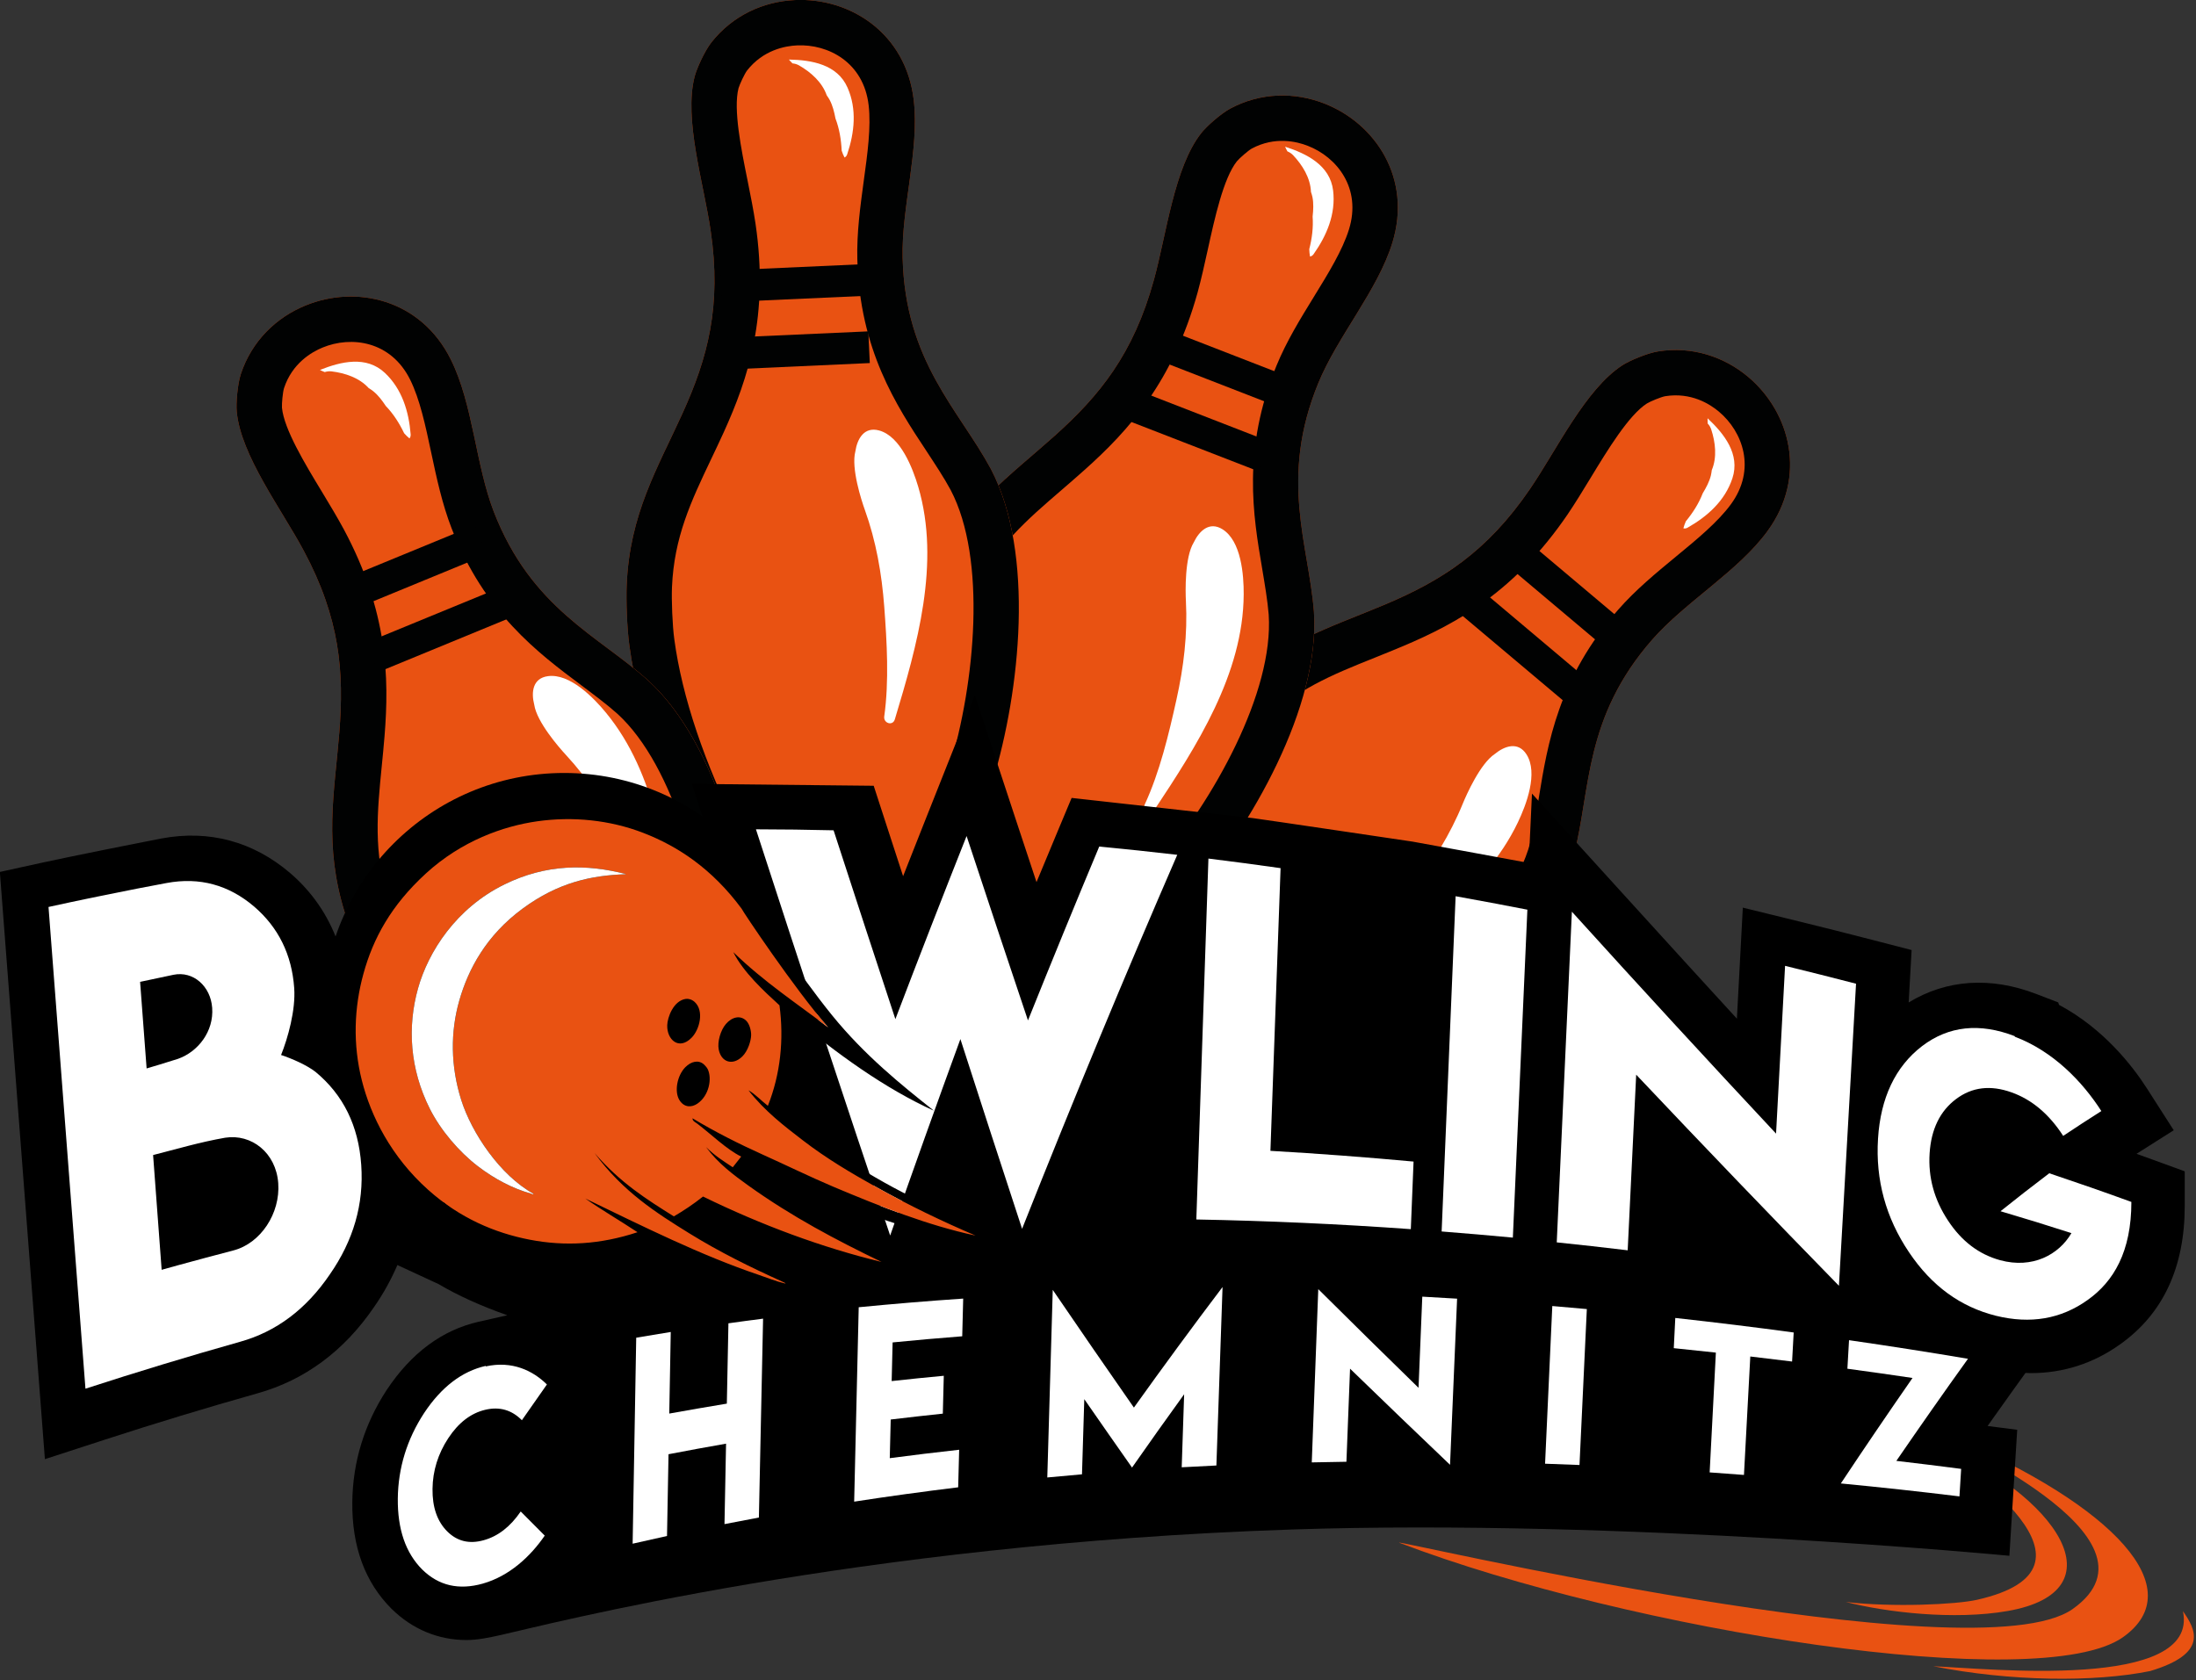 <?xml version="1.0" encoding="UTF-8" standalone="no"?>
<svg
   xmlns:dc="http://purl.org/dc/elements/1.1/"
   xmlns:cc="http://creativecommons.org/ns#"
   xmlns:rdf="http://www.w3.org/1999/02/22-rdf-syntax-ns#"
   xmlns:svg="http://www.w3.org/2000/svg"
   xmlns="http://www.w3.org/2000/svg"
   xmlns:sodipodi="http://sodipodi.sourceforge.net/DTD/sodipodi-0.dtd"
   xmlns:inkscape="http://www.inkscape.org/namespaces/inkscape"
   version="1.1"
   id="Ebene_1"
   x="0px"
   y="0px"
   width="83.621"
   height="64"
   viewBox="0 0 83.621 64"
   enable-background="new 0 0 255.667 206.626"
   xml:space="preserve"
   sodipodi:docname="bowling_chemnitz_logo.svg"
   inkscape:version="1.0.1 (3bc2e813f5, 2020-09-07)"><rect x="0" y="0" width="83.621" height="64" fill="#333333" stroke="none"/><defs
   id="defs14029">
	
	
	
	
	
	

		
		
		
		
	
		
		
		
		
	
		
		
		
	
		
		
		
		
	
		
		
		
	
		
		
		
		
	
			
			
		
			
			
		
			
			
		
			
			
		
			
			
			
		
			
			
		
			
			
		
			
			
		
			
		
				
				
			
				
			
				
				
				
				
				
				
			
				
				
			
					
					
					
					
					
					
					
					
				
					
					
					
					
					
					
				</defs><sodipodi:namedview
   pagecolor="#ffffff"
   bordercolor="#666666"
   borderopacity="1"
   objecttolerance="10"
   gridtolerance="10"
   guidetolerance="10"
   inkscape:pageopacity="0"
   inkscape:pageshadow="2"
   inkscape:window-width="1920"
   inkscape:window-height="1017"
   id="namedview14027"
   showgrid="false"
   showguides="false"
   inkscape:zoom="0.24763657"
   inkscape:cx="-678.73622"
   inkscape:cy="70.998465"
   inkscape:window-x="-8"
   inkscape:window-y="-8"
   inkscape:window-maximized="1"
   inkscape:current-layer="Ebene_1"
   inkscape:document-rotation="0"
   fit-margin-top="0"
   fit-margin-left="0"
   fit-margin-right="0"
   fit-margin-bottom="0" />




<g
   id="g13376"
   transform="matrix(0.361,0,0,0.361,-5.219,-3.984)">
	<g
   id="g13250">
		<g
   id="g13238">
			<path
   fill="#e95212"
   d="m 198.865,50.807 c -2.535,-2.132 -5.928,-3.278 -9.54,-2.691 -1.114,0.182 -2.984,0.968 -3.725,1.449 -3.894,2.509 -6.946,8.945 -9.76,13.063 -4.568,6.689 -9.364,9.68 -15.267,12.178 -5.85,2.471 -11.314,4.021 -16.646,9.35 -1.077,1.071 -3.021,3.313 -4.112,4.88 -4.605,6.593 -7.606,14.67 -9.512,21.188 -0.842,2.89 -1.978,5.747 -1.88,7.184 0.188,2.75 3.297,7.112 6.815,10.081 0.609,0.516 1.243,0.994 1.866,1.407 2.897,1.935 6.202,2.551 7.91,2.497 2.573,-0.078 4.353,-1.2 7.253,-2.662 2.007,-1.005 4.172,-2.118 6.062,-3.23 8.547,-5.015 19.55,-14.629 22.162,-24.313 1.771,-6.909 1.045,-14.453 8.254,-22.677 3.512,-4 9.063,-7.202 12.153,-11.445 4.203,-5.763 2.399,-12.522 -2.033,-16.259 z"
   id="path13234" />
			<path
   fill="#010202"
   d="m 195.78,54.474 v 0 c 2.502,2.104 3.961,6.063 1.257,9.763 -1.363,1.859 -3.516,3.644 -5.806,5.529 -2.097,1.727 -4.26,3.514 -6.08,5.591 -6.316,7.203 -7.451,14.171 -8.365,19.773 -0.281,1.729 -0.541,3.349 -0.914,4.813 -2.137,7.926 -11.849,16.661 -19.966,21.433 -1.834,1.076 -3.953,2.16 -5.79,3.084 -0.424,0.207 -0.825,0.42 -1.217,0.62 -2.064,1.063 -2.948,1.497 -4.023,1.53 -0.804,0.02 -3.106,-0.365 -5.118,-1.7 -0.465,-0.309 -0.947,-0.672 -1.433,-1.079 -3.02,-2.547 -4.874,-5.606 -5.109,-6.639 0.105,-0.624 0.578,-2.113 0.9,-3.12 0.261,-0.811 0.537,-1.659 0.778,-2.506 2.379,-8.131 5.355,-14.793 8.851,-19.795 0.879,-1.263 2.606,-3.273 3.568,-4.23 3.748,-3.749 7.641,-5.305 12.149,-7.113 0.977,-0.396 1.968,-0.79 2.971,-1.215 5.748,-2.424 11.828,-5.784 17.361,-13.88 0.818,-1.209 1.609,-2.508 2.448,-3.887 1.789,-2.943 4.014,-6.607 5.93,-7.84 0.374,-0.229 1.489,-0.685 1.92,-0.767 2.742,-0.444 4.737,0.829 5.688,1.635 m 3.085,-3.667 c -2.535,-2.132 -5.928,-3.278 -9.54,-2.691 -1.114,0.182 -2.984,0.968 -3.725,1.449 -3.894,2.509 -6.946,8.945 -9.76,13.063 -4.568,6.689 -9.364,9.68 -15.267,12.178 -5.85,2.471 -11.314,4.021 -16.646,9.35 -1.077,1.071 -3.021,3.313 -4.112,4.88 -4.605,6.593 -7.606,14.67 -9.512,21.188 -0.842,2.89 -1.978,5.747 -1.88,7.184 0.188,2.75 3.297,7.112 6.815,10.081 0.609,0.516 1.243,0.994 1.866,1.407 2.897,1.935 6.202,2.551 7.91,2.497 2.573,-0.078 4.353,-1.2 7.253,-2.662 2.007,-1.005 4.172,-2.118 6.062,-3.23 8.547,-5.015 19.55,-14.629 22.162,-24.313 1.771,-6.909 1.045,-14.453 8.254,-22.677 3.512,-4 9.063,-7.202 12.153,-11.445 4.203,-5.763 2.399,-12.522 -2.033,-16.259 z"
   id="path13236" />
		</g>
		<polygon
   fill="#010202"
   points="184.395,79.917 172.715,70.076 174.877,67.518 186.555,77.358 "
   id="polygon13240" />
		<polygon
   fill="#010202"
   points="179.817,85.35 168.137,75.512 170.297,72.946 181.972,82.787 "
   id="polygon13242" />
		<g
   id="g13248">
			<path
   fill="#ffffff"
   d="m 174.568,97.792 c 0.89,-1.862 2.16,-5.209 0.904,-7.167 -0.883,-1.381 -2.299,-0.898 -3.344,-0.039 -1.535,1.014 -2.99,4.298 -3.379,5.25 -1.326,3.249 -3.168,6.192 -5.31,8.964 -2.294,2.971 -4.872,6.191 -7.75,8.61 -0.555,0.466 -0.029,1.373 0.626,0.975 6.929,-4.205 14.636,-9.015 18.253,-16.593 z"
   id="path13244" />
			<path
   fill="#ffffff"
   d="m 197.191,61.506 c 0.844,-2.551 -0.869,-4.704 -2.615,-6.339 -0.007,0.182 0.002,0.365 0.011,0.553 0.158,0.167 0.287,0.371 0.369,0.613 0.449,1.377 0.632,2.948 0.061,4.306 -0.025,0.195 -0.05,0.392 -0.099,0.584 -0.162,0.633 -0.481,1.245 -0.85,1.849 -0.42,1.084 -1.034,2.046 -1.786,2.964 -0.106,0.246 -0.197,0.491 -0.259,0.74 0.136,0.035 0.285,0.021 0.44,-0.067 2.115,-1.2 3.948,-2.845 4.728,-5.203 z"
   id="path13246" />
		</g>
	</g>
	<g
   id="g13268">
		<g
   id="g13256">
			<path
   fill="#e95212"
   d="m 154.127,21.948 c -3.087,-1.201 -6.668,-1.185 -9.893,0.54 -0.998,0.536 -2.512,1.88 -3.058,2.577 -2.873,3.633 -3.676,10.71 -5.009,15.519 -2.153,7.809 -5.722,12.191 -10.501,16.466 -4.736,4.232 -9.401,7.464 -12.722,14.234 -0.67,1.362 -1.785,4.109 -2.311,5.947 -2.221,7.729 -2.448,16.34 -2.138,23.125 0.134,3.011 -0.014,6.078 0.545,7.409 1.068,2.538 5.42,5.661 9.712,7.329 0.743,0.294 1.498,0.536 2.219,0.729 3.368,0.891 6.693,0.407 8.295,-0.199 2.408,-0.908 3.729,-2.543 5.997,-4.864 1.576,-1.602 3.266,-3.354 4.692,-5.022 6.466,-7.513 13.763,-20.169 13.097,-30.177 -0.561,-7.107 -3.687,-14.014 0.471,-24.127 2.027,-4.922 6.244,-9.748 7.798,-14.766 2.109,-6.809 -1.786,-12.624 -7.194,-14.72 z"
   id="path13252" />
			<path
   fill="#010202"
   d="m 152.395,26.417 v 0 c 3.051,1.178 5.711,4.45 4.353,8.826 -0.686,2.202 -2.149,4.587 -3.704,7.111 -1.423,2.313 -2.893,4.703 -3.94,7.26 -3.646,8.859 -2.464,15.82 -1.511,21.416 0.287,1.729 0.565,3.348 0.688,4.848 0.543,8.195 -5.814,19.601 -11.949,26.746 -1.39,1.611 -3.048,3.324 -4.483,4.791 -0.335,0.339 -0.642,0.664 -0.946,0.981 -1.615,1.675 -2.308,2.369 -3.314,2.749 -0.751,0.278 -3.058,0.66 -5.391,0.05 -0.54,-0.143 -1.114,-0.332 -1.71,-0.559 -3.673,-1.433 -6.424,-3.729 -6.979,-4.627 -0.104,-0.628 -0.141,-2.188 -0.161,-3.243 -0.014,-0.854 -0.026,-1.742 -0.074,-2.623 -0.38,-8.461 0.28,-15.73 1.969,-21.597 0.421,-1.479 1.405,-3.942 2.002,-5.157 2.339,-4.756 5.516,-7.491 9.197,-10.662 0.793,-0.688 1.605,-1.385 2.416,-2.113 4.651,-4.154 9.318,-9.301 11.933,-18.753 0.383,-1.404 0.712,-2.891 1.059,-4.464 0.74,-3.369 1.66,-7.553 3.071,-9.339 0.28,-0.339 1.191,-1.13 1.569,-1.346 2.442,-1.309 4.745,-0.751 5.905,-0.295 m 1.732,-4.469 c -3.087,-1.201 -6.668,-1.185 -9.893,0.54 -0.998,0.536 -2.512,1.88 -3.058,2.577 -2.873,3.633 -3.676,10.71 -5.009,15.519 -2.153,7.809 -5.722,12.191 -10.501,16.466 -4.736,4.232 -9.401,7.464 -12.722,14.234 -0.67,1.362 -1.785,4.109 -2.311,5.947 -2.221,7.729 -2.448,16.34 -2.138,23.125 0.134,3.011 -0.014,6.078 0.545,7.409 1.068,2.538 5.42,5.661 9.712,7.329 0.743,0.294 1.498,0.536 2.219,0.729 3.368,0.891 6.693,0.407 8.295,-0.199 2.408,-0.908 3.729,-2.543 5.997,-4.864 1.576,-1.602 3.266,-3.354 4.692,-5.022 6.466,-7.513 13.763,-20.169 13.097,-30.177 -0.561,-7.107 -3.687,-14.014 0.471,-24.127 2.027,-4.922 6.244,-9.748 7.798,-14.766 2.109,-6.809 -1.786,-12.624 -7.194,-14.72 z"
   id="path13254" />
		</g>
		<polygon
   fill="#010202"
   points="149.864,54.174 135.626,48.641 136.843,45.525 151.075,51.053 "
   id="polygon13258" />
		<polygon
   fill="#010202"
   points="147.288,60.794 133.051,55.268 134.266,52.141 148.498,57.673 "
   id="polygon13260" />
		<g
   id="g13266">
			<path
   fill="#ffffff"
   d="m 145.644,73.754 c 0.014,-2.064 -0.26,-5.632 -2.229,-6.872 -1.386,-0.872 -2.461,0.165 -3.043,1.389 -0.956,1.57 -0.878,5.161 -0.823,6.188 0.184,3.505 -0.233,6.952 -0.994,10.371 -0.811,3.665 -1.771,7.675 -3.351,11.087 -0.301,0.66 0.56,1.26 0.983,0.618 4.48,-6.753 9.41,-14.386 9.457,-22.781 z"
   id="path13262" />
			<path
   fill="#ffffff"
   d="m 155.076,31.137 c -0.322,-2.667 -2.79,-3.887 -5.065,-4.623 0.07,0.165 0.158,0.331 0.246,0.495 0.216,0.085 0.416,0.213 0.596,0.399 0.993,1.052 1.824,2.398 1.885,3.87 0.062,0.188 0.121,0.375 0.161,0.569 0.124,0.643 0.093,1.331 0.015,2.035 0.082,1.157 -0.062,2.292 -0.354,3.443 0.009,0.266 0.033,0.527 0.082,0.778 0.135,-0.027 0.268,-0.102 0.371,-0.247 1.399,-1.984 2.358,-4.254 2.063,-6.719 z"
   id="path13264" />
		</g>
	</g>
	<g
   id="g13286">
		<g
   id="g13280">
			<path
   fill="#e95212"
   d="m 98.318,11.04 c -3.308,0.147 -6.578,1.606 -8.837,4.487 -0.694,0.894 -1.536,2.733 -1.754,3.594 -1.162,4.482 0.963,11.282 1.687,16.219 1.179,8.014 -0.314,13.463 -2.964,19.304 -2.626,5.784 -5.587,10.623 -5.891,18.157 -0.065,1.516 0.022,4.482 0.288,6.372 1.086,7.97 4.354,15.937 7.377,22.026 1.34,2.693 2.443,5.564 3.488,6.556 2.006,1.892 7.246,2.989 11.845,2.785 0.798,-0.031 1.59,-0.112 2.328,-0.231 3.438,-0.542 6.288,-2.332 7.504,-3.526 1.839,-1.804 2.386,-3.836 3.527,-6.878 0.792,-2.1 1.631,-4.388 2.266,-6.484 2.877,-9.485 4.448,-24.012 -0.202,-32.898 -3.383,-6.276 -9.033,-11.329 -9.312,-22.264 -0.132,-5.321 1.778,-11.436 1.173,-16.655 -0.819,-7.085 -6.73,-10.829 -12.523,-10.564 z"
   id="path13270" />
			<g
   id="g13276">
				<path
   fill="#ffffff"
   d="m 111.312,62.389 c -0.586,-1.98 -1.878,-5.317 -4.12,-5.935 -1.579,-0.434 -2.311,0.869 -2.512,2.21 -0.463,1.78 0.651,5.193 1,6.161 1.188,3.304 1.784,6.723 2.048,10.214 0.282,3.744 0.521,7.862 0,11.584 -0.101,0.719 0.896,1.043 1.117,0.309 2.339,-7.76 4.846,-16.493 2.467,-24.543 z"
   id="path13272" />
				<path
   fill="#ffffff"
   d="m 103.857,20.283 c -1.078,-2.461 -3.792,-2.916 -6.184,-2.964 0.115,0.142 0.246,0.272 0.378,0.405 0.23,0.019 0.461,0.082 0.687,0.209 1.255,0.721 2.438,1.769 2.923,3.159 0.112,0.162 0.226,0.324 0.318,0.5 0.304,0.579 0.474,1.248 0.604,1.942 0.412,1.086 0.599,2.214 0.656,3.399 0.083,0.253 0.181,0.495 0.303,0.723 0.12,-0.064 0.225,-0.175 0.28,-0.344 0.772,-2.306 1.034,-4.757 0.035,-7.029 z"
   id="path13274" />
			</g>
			<path
   fill="#010202"
   d="m 98.537,15.825 v 0 c 3.267,-0.152 7.022,1.771 7.547,6.323 0.263,2.287 -0.115,5.06 -0.521,7.998 -0.366,2.693 -0.744,5.472 -0.674,8.233 0.245,9.576 4.135,15.465 7.265,20.203 0.959,1.464 1.869,2.832 2.585,4.16 3.807,7.274 2.592,20.277 -0.136,29.291 -0.622,2.035 -1.443,4.271 -2.165,6.194 -0.172,0.44 -0.321,0.868 -0.473,1.278 -0.797,2.183 -1.151,3.102 -1.919,3.853 -0.576,0.561 -2.529,1.843 -4.912,2.221 -0.554,0.091 -1.156,0.149 -1.789,0.179 -3.941,0.176 -7.385,-0.815 -8.256,-1.411 -0.347,-0.535 -1.01,-1.949 -1.453,-2.904 -0.36,-0.775 -0.731,-1.584 -1.13,-2.369 -3.768,-7.589 -6.096,-14.504 -6.917,-20.551 -0.212,-1.525 -0.306,-4.176 -0.251,-5.528 0.222,-5.298 2.022,-9.082 4.106,-13.468 0.453,-0.953 0.914,-1.915 1.364,-2.908 2.578,-5.679 4.771,-12.273 3.344,-21.971 -0.216,-1.446 -0.515,-2.939 -0.831,-4.516 -0.686,-3.384 -1.531,-7.581 -0.965,-9.785 0.12,-0.421 0.635,-1.516 0.896,-1.864 1.711,-2.187 4.042,-2.604 5.285,-2.658 M 98.318,11.04 c -3.308,0.147 -6.578,1.606 -8.837,4.487 -0.694,0.894 -1.536,2.733 -1.754,3.594 -1.162,4.482 0.963,11.282 1.687,16.219 1.179,8.014 -0.314,13.463 -2.964,19.304 -2.626,5.784 -5.587,10.623 -5.891,18.157 -0.065,1.516 0.022,4.482 0.288,6.372 1.086,7.97 4.354,15.937 7.377,22.026 1.34,2.693 2.443,5.564 3.488,6.556 2.006,1.892 7.246,2.989 11.845,2.785 0.798,-0.031 1.59,-0.112 2.328,-0.231 3.438,-0.542 6.288,-2.332 7.504,-3.526 1.839,-1.804 2.386,-3.836 3.527,-6.878 0.792,-2.1 1.631,-4.388 2.266,-6.484 2.877,-9.485 4.448,-24.012 -0.202,-32.898 -3.383,-6.276 -9.033,-11.329 -9.312,-22.264 -0.132,-5.321 1.778,-11.436 1.173,-16.655 -0.819,-7.085 -6.73,-10.829 -12.523,-10.564 z"
   id="path13278" />
		</g>
		<polygon
   fill="#010202"
   points="105.888,42.243 90.627,42.928 90.482,39.587 105.736,38.898 "
   id="polygon13282" />
		<polygon
   fill="#010202"
   points="106.205,49.341 90.946,50.033 90.797,46.681 106.049,45.997 "
   id="polygon13284" />
	</g>
	<g
   id="g13304">
		<g
   id="g13292">
			<path
   fill="#e95212"
   d="m 46.659,43.276 c -3.064,1.257 -5.646,3.738 -6.796,7.214 -0.353,1.072 -0.521,3.091 -0.435,3.975 0.423,4.611 4.726,10.289 7.076,14.69 3.819,7.141 4.258,12.775 3.743,19.169 -0.513,6.329 -1.661,11.889 0.602,19.076 0.452,1.45 1.539,4.213 2.429,5.9 3.719,7.132 9.489,13.524 14.396,18.228 2.172,2.083 4.182,4.409 5.503,4.988 2.525,1.102 7.83,0.359 12.089,-1.387 0.74,-0.299 1.457,-0.643 2.111,-1.005 3.055,-1.678 5.127,-4.322 5.867,-5.859 1.12,-2.318 0.948,-4.417 0.991,-7.664 0.036,-2.244 0.052,-4.68 -0.064,-6.868 C 93.67,103.835 90.233,89.632 82.849,82.845 77.542,78.083 70.514,75.239 66.552,65.045 64.626,60.082 64.355,53.681 62.017,48.977 58.849,42.59 52.021,41.067 46.659,43.276 Z"
   id="path13288" />
			<path
   fill="#010202"
   d="m 48.484,47.704 v 0 c 3.021,-1.248 7.207,-0.71 9.24,3.396 1.021,2.063 1.606,4.801 2.22,7.702 0.565,2.658 1.151,5.399 2.149,7.976 3.474,8.931 9.126,13.152 13.674,16.553 1.401,1.054 2.718,2.031 3.843,3.038 6.042,5.56 9.3,18.206 9.784,27.608 0.104,2.124 0.089,4.507 0.06,6.563 -0.012,0.472 -0.007,0.924 -0.012,1.36 -0.011,2.324 -0.033,3.308 -0.503,4.277 -0.353,0.723 -1.755,2.588 -3.871,3.752 -0.488,0.271 -1.036,0.531 -1.623,0.771 -3.647,1.501 -7.223,1.735 -8.245,1.466 -0.507,-0.384 -1.609,-1.491 -2.352,-2.241 -0.6,-0.606 -1.224,-1.242 -1.862,-1.846 -6.114,-5.865 -10.646,-11.584 -13.466,-16.997 -0.716,-1.361 -1.702,-3.824 -2.106,-5.115 -1.584,-5.058 -1.17,-9.231 -0.693,-14.063 0.103,-1.05 0.211,-2.113 0.297,-3.199 0.504,-6.216 0.338,-13.163 -4.287,-21.806 -0.694,-1.287 -1.481,-2.592 -2.312,-3.967 -1.79,-2.952 -4.007,-6.616 -4.22,-8.883 -0.027,-0.438 0.086,-1.641 0.215,-2.057 0.864,-2.632 2.919,-3.817 4.07,-4.288 m -1.825,-4.428 c -3.064,1.257 -5.646,3.738 -6.796,7.214 -0.353,1.072 -0.521,3.091 -0.435,3.975 0.423,4.611 4.726,10.289 7.076,14.69 3.819,7.141 4.258,12.775 3.743,19.169 -0.513,6.329 -1.661,11.889 0.602,19.076 0.452,1.45 1.539,4.213 2.429,5.9 3.719,7.132 9.489,13.524 14.396,18.228 2.172,2.083 4.182,4.409 5.503,4.988 2.525,1.102 7.83,0.359 12.089,-1.387 0.74,-0.299 1.457,-0.643 2.111,-1.005 3.055,-1.678 5.127,-4.322 5.867,-5.859 1.12,-2.318 0.948,-4.417 0.991,-7.664 0.036,-2.244 0.052,-4.68 -0.064,-6.868 C 93.67,103.835 90.233,89.632 82.849,82.845 77.542,78.083 70.514,75.239 66.552,65.045 64.626,60.082 64.355,53.681 62.017,48.977 58.849,42.59 52.021,41.067 46.659,43.276 Z"
   id="path13290" />
		</g>
		<polygon
   fill="#010202"
   points="65.791,69.552 51.664,75.366 50.397,72.268 64.518,66.459 "
   id="polygon13294" />
		<polygon
   fill="#010202"
   points="68.493,76.126 54.368,81.941 53.095,78.836 67.212,73.033 "
   id="polygon13296" />
		<g
   id="g13302">
			<path
   fill="#ffffff"
   d="m 78.372,86.226 c -1.314,-1.594 -3.808,-4.159 -6.114,-3.852 -1.623,0.216 -1.784,1.704 -1.448,3.015 0.267,1.821 2.63,4.527 3.329,5.281 2.385,2.575 4.27,5.49 5.877,8.603 1.724,3.335 3.551,7.03 4.525,10.661 0.188,0.702 1.234,0.61 1.15,-0.153 -0.88,-8.057 -1.983,-17.074 -7.319,-23.555 z"
   id="path13298" />
			<path
   fill="#ffffff"
   d="m 55.057,50.38 c -1.955,-1.843 -4.63,-1.202 -6.853,-0.312 0.163,0.084 0.335,0.154 0.507,0.224 0.22,-0.07 0.457,-0.104 0.714,-0.074 1.437,0.174 2.937,0.675 3.925,1.766 0.168,0.104 0.336,0.211 0.489,0.337 0.507,0.412 0.924,0.962 1.314,1.551 0.806,0.839 1.419,1.803 1.933,2.873 0.177,0.199 0.362,0.385 0.562,0.546 0.086,-0.106 0.138,-0.249 0.125,-0.427 -0.194,-2.423 -0.911,-4.781 -2.716,-6.484 z"
   id="path13300" />
		</g>
	</g>
	<g
   id="g13312">
		<path
   fill-rule="evenodd"
   clip-rule="evenodd"
   fill="#e95212"
   d="m 238.382,183.776 c 7.198,-5.076 -0.849,-13.82 -18.228,-21.247 -1.738,0.132 23.855,10.553 12.925,18.271 -10.178,7.191 -72.696,-7.644 -71.016,-6.994 24.413,9.31 67.623,16.104 76.319,9.97 z"
   id="path13306" />
		<path
   fill-rule="evenodd"
   clip-rule="evenodd"
   fill="#e95212"
   d="m 218.099,163.062 c 3.627,2.721 19.821,13.398 4.893,16.762 -2.226,0.504 -8.921,0.803 -13.833,0.228 4.245,1.092 11.441,1.94 17.08,0.951 11.835,-2.07 5.541,-12.089 -8.14,-17.941 z"
   id="path13308" />
		<path
   fill-rule="evenodd"
   clip-rule="evenodd"
   fill="#e95212"
   d="m 241.26,187.34 c 6.18,-1.851 4.811,-4.4 3.457,-6.313 1.768,8.417 -20.726,6.04 -26.327,5.806 8.102,1.608 16.938,1.706 22.87,0.507 z"
   id="path13310" />
	</g>
	<g
   id="g13374">
		<circle
   fill-rule="evenodd"
   clip-rule="evenodd"
   cx="73.969"
   cy="118.06"
   r="25.472"
   id="circle13314" />
		<path
   d="m 241.475,133.367 c -0.548,-0.199 -1.103,-0.397 -1.656,-0.598 l 3.927,-2.485 -2.827,-4.413 c -1.495,-2.336 -4.543,-6.292 -9.274,-8.819 l -0.085,-0.257 -2.296,-0.884 c -4.854,-1.866 -9.498,-1.533 -13.475,0.888 0.021,-0.42 0.047,-0.839 0.068,-1.259 l 0.241,-4.269 -4.141,-1.071 c -2.511,-0.651 -5.028,-1.285 -7.549,-1.904 l -6.116,-1.5 -0.335,6.289 c -0.092,1.809 -0.191,3.617 -0.289,5.426 -4.414,-4.78 -21.617,-23.747 -21.617,-23.747 l -0.338,7.317 c -2.125,-0.409 -12.258,-2.25 -12.258,-2.25 0,0 -15.492,-2.303 -16.853,-2.481 l -19.108,-2.129 -1.482,3.542 c -0.736,1.762 -1.479,3.544 -2.222,5.343 -0.67,-2.017 -1.34,-4.041 -2.01,-6.073 l -4.495,-13.641 -5.301,13.35 c -0.752,1.894 -1.509,3.809 -2.266,5.737 -0.652,-2.001 -1.305,-4.012 -1.961,-6.026 l -1.14,-3.514 -19.179,-0.201 1.328,4.095 c -2.564,-1.364 -5.296,-2.289 -8.181,-2.765 -1.35,-0.26 -4.966,-0.509 -5.417,-0.509 -6.919,0 -13.137,2.343 -18.478,6.962 l -0.183,0.166 c -0.422,0.401 -0.842,0.805 -1.258,1.209 l -0.183,0.186 c -2.117,2.275 -3.762,4.721 -4.988,7.348 -1.003,-2.811 -2.689,-5.285 -5.024,-7.291 -3.893,-3.315 -8.517,-4.578 -13.563,-3.64 l -0.116,0.022 c -1.013,0.188 -9.438,1.865 -12.503,2.538 l -4.429,0.972 4.751,61.953 6.303,-2.05 c 5.354,-1.74 10.774,-3.387 16.094,-4.886 5.011,-1.395 9.172,-4.483 12.339,-9.136 0.993,-1.428 1.795,-2.9 2.446,-4.408 l 4.338,2.008 c 2.06,1.223 4.521,2.324 7.254,3.29 l -3.005,0.681 c -3.855,0.873 -7.117,3.288 -9.718,7.205 -2.356,3.607 -3.578,7.583 -3.626,11.821 -0.049,4.68 1.331,8.459 4.14,11.265 2.192,2.155 4.925,3.294 7.901,3.294 1.154,0 2.334,-0.245 3.564,-0.517 4.587,-1.007 37.333,-9.612 83.492,-11.145 34.848,-1.159 75.694,2.774 75.694,2.774 l 0.826,-13.293 -3.125,-0.403 c 0.869,-1.233 1.726,-2.438 2.578,-3.623 l 1.418,-1.972 c 0.184,0.007 0.369,0.018 0.552,0.018 0.003,0 0,0 0.003,0 3.43,0 6.605,-1.021 9.413,-3.028 4.532,-3.204 6.831,-8.12 6.831,-14.612 v -3.651 z"
   id="path13316" />
		<g
   id="g13352">
			<g
   id="g13336">
				<g
   id="g13334">
					<path
   fill="#ffffff"
   d="m 65.389,178.113 c -2.517,0.709 -4.644,0.234 -6.393,-1.482 -1.752,-1.752 -2.611,-4.251 -2.578,-7.492 0.037,-3.226 0.964,-6.249 2.776,-9.021 1.824,-2.75 3.994,-4.405 6.505,-4.974 -0.008,0.021 -0.01,0.038 -0.013,0.057 2.789,-0.625 4.989,0.448 6.459,1.905 -0.88,1.249 -1.759,2.504 -2.639,3.771 -1.072,-1.084 -2.357,-1.457 -3.861,-1.102 -1.52,0.36 -2.823,1.358 -3.897,2.988 -1.091,1.656 -1.646,3.452 -1.668,5.357 -0.025,1.928 0.493,3.424 1.545,4.481 1.046,1.048 2.322,1.359 3.834,0.942 1.521,-0.415 2.826,-1.426 3.924,-3.037 0.842,0.852 1.69,1.696 2.534,2.546 -1.505,2.191 -3.72,4.264 -6.528,5.061 z"
   id="path13318" />
					<path
   fill="#ffffff"
   d="m 85.209,151.566 c -0.052,2.872 -0.105,5.743 -0.157,8.609 2.026,-0.365 4.047,-0.714 6.073,-1.049 0.058,-2.824 0.114,-5.647 0.168,-8.474 1.216,-0.173 2.433,-0.336 3.655,-0.491 -0.147,6.991 -0.295,13.988 -0.442,20.983 -1.21,0.226 -2.42,0.454 -3.629,0.694 0.053,-2.832 0.111,-5.66 0.165,-8.488 -2.023,0.354 -4.043,0.725 -6.069,1.115 -0.049,2.874 -0.106,5.751 -0.158,8.626 -1.207,0.266 -2.417,0.533 -3.627,0.813 0.127,-7.246 0.252,-14.492 0.378,-21.732 1.211,-0.21 2.427,-0.412 3.643,-0.606 z"
   id="path13320" />
					<path
   fill="#ffffff"
   d="m 116.056,148.044 c -0.034,1.324 -0.071,2.652 -0.102,3.977 -2.451,0.19 -4.9,0.407 -7.343,0.647 -0.034,1.359 -0.066,2.722 -0.1,4.079 1.833,-0.2 3.665,-0.39 5.498,-0.559 -0.033,1.331 -0.07,2.663 -0.102,3.994 -1.834,0.194 -3.666,0.398 -5.496,0.62 -0.034,1.36 -0.067,2.719 -0.101,4.078 2.44,-0.322 4.882,-0.617 7.32,-0.888 -0.033,1.318 -0.066,2.645 -0.104,3.963 -3.656,0.445 -7.317,0.947 -10.971,1.512 0.161,-6.837 0.322,-13.672 0.48,-20.511 3.672,-0.357 7.345,-0.664 11.021,-0.912 z"
   id="path13322" />
					<path
   fill="#ffffff"
   d="m 134.063,159.544 c 3.113,-4.357 6.23,-8.598 9.35,-12.721 -0.216,6.276 -0.435,12.554 -0.649,18.83 -1.218,0.055 -2.438,0.12 -3.659,0.189 0.083,-2.566 0.173,-5.133 0.257,-7.705 -1.834,2.539 -3.667,5.115 -5.497,7.735 -1.676,-2.39 -3.358,-4.794 -5.036,-7.218 -0.081,2.646 -0.16,5.29 -0.242,7.93 -1.217,0.105 -2.44,0.216 -3.66,0.332 0.194,-6.599 0.387,-13.195 0.576,-19.791 2.856,4.19 5.709,8.329 8.56,12.419 z"
   id="path13324" />
					<path
   fill="#ffffff"
   d="m 164.086,157.457 c 0.133,-3.204 0.266,-6.413 0.396,-9.617 1.224,0.065 2.448,0.136 3.672,0.212 -0.249,5.844 -0.494,11.687 -0.745,17.528 -3.507,-3.342 -7.024,-6.721 -10.547,-10.142 -0.128,3.275 -0.257,6.546 -0.382,9.821 -1.219,0.015 -2.439,0.038 -3.656,0.067 0.229,-6.092 0.457,-12.188 0.686,-18.279 3.53,3.509 7.06,6.979 10.576,10.41 z"
   id="path13326" />
					<path
   fill="#ffffff"
   d="m 178.196,148.829 c 1.217,0.102 2.43,0.208 3.643,0.321 -0.255,5.482 -0.513,10.968 -0.774,16.451 -1.206,-0.049 -2.417,-0.097 -3.631,-0.136 0.256,-5.544 0.509,-11.091 0.762,-16.636 z"
   id="path13328" />
					<path
   fill="#ffffff"
   d="m 203.658,151.621 c -0.055,1.019 -0.111,2.044 -0.169,3.064 -1.466,-0.185 -2.935,-0.36 -4.408,-0.532 -0.222,4.166 -0.445,8.331 -0.668,12.496 -1.202,-0.097 -2.413,-0.184 -3.619,-0.268 0.221,-4.214 0.439,-8.425 0.656,-12.639 -1.476,-0.162 -2.958,-0.318 -4.44,-0.468 0.055,-1.062 0.107,-2.123 0.159,-3.187 4.173,0.461 8.339,0.969 12.489,1.534 z"
   id="path13330" />
					<path
   fill="#ffffff"
   d="m 222.042,154.395 c -2.518,3.505 -5.03,7.096 -7.555,10.771 2.286,0.266 4.56,0.549 6.836,0.844 -0.06,0.968 -0.119,1.938 -0.179,2.903 -4.159,-0.508 -8.329,-0.963 -12.512,-1.366 2.52,-3.796 5.043,-7.504 7.561,-11.129 -2.285,-0.34 -4.578,-0.664 -6.87,-0.974 0.061,-1.002 0.113,-2.008 0.173,-3.012 4.196,0.605 8.379,1.259 12.546,1.963 z"
   id="path13332" />
				</g>
			</g>
			<g
   id="g13350">
				<path
   fill="#ffffff"
   d="m 44.105,122.344 c 1.132,0.372 2.714,1.066 3.62,1.771 2.935,2.42 4.548,5.69 4.835,9.82 0.29,4.148 -0.821,7.979 -3.324,11.575 -2.49,3.658 -5.642,6.029 -9.458,7.091 -5.465,1.541 -10.898,3.192 -16.308,4.949 -1.299,-16.942 -2.595,-33.882 -3.896,-50.824 3.106,-0.682 6.223,-1.324 9.353,-1.937 1.037,-0.204 2.073,-0.397 3.11,-0.591 3.477,-0.647 6.551,0.208 9.222,2.483 2.564,2.203 3.979,5.067 4.231,8.602 0.166,2.319 -0.675,5.299 -1.385,7.061 z m -11.35,-8.463 c -1.171,0.242 -2.347,0.492 -3.52,0.746 0.23,3.045 0.46,6.092 0.687,9.135 0.788,-0.226 1.896,-0.565 3.319,-1.015 2.101,-0.748 3.782,-2.881 3.597,-5.381 -0.164,-2.28 -1.994,-3.913 -4.083,-3.485 z m 11.052,21.994 c -0.233,-3.229 -2.83,-5.238 -5.599,-4.804 -2.662,0.466 -4.935,1.149 -7.602,1.828 0.3,4.036 0.603,8.073 0.902,12.108 0.586,-0.163 1.166,-0.326 1.753,-0.488 1.936,-0.53 3.869,-1.048 5.813,-1.555 2.886,-0.748 4.96,-3.917 4.733,-7.089 z"
   id="path13338" />
				<path
   fill="#ffffff"
   d="m 102.384,98.637 c 2.18,6.717 4.355,13.357 6.519,19.922 2.499,-6.56 5.002,-12.997 7.511,-19.317 2.163,6.562 4.321,13.042 6.475,19.453 2.501,-6.229 5.005,-12.344 7.517,-18.342 2.743,0.262 5.489,0.551 8.23,0.871 -5.48,12.613 -10.937,25.763 -16.368,39.46 -2.162,-6.592 -4.332,-13.265 -6.507,-20.021 -2.478,6.781 -4.944,13.69 -7.408,20.727 -4.693,-13.928 -9.414,-28.212 -14.158,-42.857 2.731,0.003 5.46,0.039 8.189,0.104 z"
   id="path13340" />
				<path
   fill="#ffffff"
   d="m 149.534,102.629 c -0.358,9.941 -0.715,19.882 -1.071,29.826 5.04,0.291 10.074,0.668 15.098,1.133 -0.097,2.376 -0.191,4.754 -0.289,7.13 -7.526,-0.541 -15.07,-0.88 -22.624,-1.021 0.422,-12.693 0.852,-25.386 1.275,-38.078 2.537,0.315 5.074,0.648 7.611,1.01 z"
   id="path13342" />
				<path
   fill="#ffffff"
   d="m 167.998,105.592 c 2.524,0.453 5.049,0.929 7.569,1.419 -0.512,11.536 -1.021,23.069 -1.532,34.599 -2.501,-0.234 -5.007,-0.453 -7.512,-0.647 0.494,-11.79 0.985,-23.58 1.475,-35.371 z"
   id="path13344" />
				<path
   fill="#ffffff"
   d="m 201.798,130.639 c 0.316,-5.9 0.638,-11.802 0.951,-17.702 2.499,0.612 4.996,1.242 7.485,1.886 -0.598,10.622 -1.2,21.247 -1.804,31.869 -7.077,-7.243 -14.206,-14.67 -21.386,-22.271 -0.299,6.179 -0.597,12.352 -0.897,18.529 -2.491,-0.302 -4.985,-0.58 -7.483,-0.838 0.53,-11.626 1.063,-23.257 1.597,-34.887 7.227,7.986 14.409,15.791 21.537,23.414 z"
   id="path13346" />
				<path
   fill="#ffffff"
   d="m 226.987,120.416 c 4.069,1.539 7.155,4.771 9.123,7.843 -1.337,0.848 -2.679,1.721 -4.025,2.62 -1.473,-2.282 -3.291,-3.828 -5.457,-4.596 -2.216,-0.791 -4.164,-0.557 -5.847,0.711 -1.692,1.268 -2.623,3.193 -2.785,5.717 -0.166,2.53 0.485,4.905 1.947,7.109 1.438,2.187 3.263,3.558 5.485,4.172 3.415,0.93 6.194,-0.572 7.528,-2.856 -2.481,-0.8 -4.977,-1.572 -7.481,-2.309 1.723,-1.38 3.431,-2.713 5.144,-4.006 2.901,0.974 5.789,1.979 8.659,3.024 0,5.237 -1.86,8.398 -4.626,10.354 -2.791,1.992 -6.008,2.558 -9.673,1.654 -3.692,-0.928 -6.752,-3.109 -9.161,-6.705 -2.444,-3.63 -3.538,-7.632 -3.265,-11.973 0.266,-4.292 1.82,-7.604 4.654,-9.775 2.81,-2.132 6.071,-2.467 9.765,-1.046 0.008,0.02 0.013,0.041 0.015,0.062 z"
   id="path13348" />
			</g>
		</g>
		<g
   id="g13372">
			<g
   id="g13370">
				<g
   id="g13366">
					<path
   fill-rule="evenodd"
   clip-rule="evenodd"
   d="m 93.172,118.73 c 0.361,0.358 0.523,1.069 0.516,1.52 -0.011,0.599 -0.337,1.661 -0.928,2.245 -1.012,0.998 -2.227,0.625 -2.491,-0.731 -0.157,-0.8 0.19,-2.03 0.751,-2.683 0.657,-0.772 1.544,-0.958 2.152,-0.351 z"
   id="path13354" />
					<path
   fill-rule="evenodd"
   clip-rule="evenodd"
   d="m 87.73,116.746 c 1.031,0.943 0.521,2.921 -0.321,3.773 -1.35,1.378 -2.629,0.192 -2.571,-1.334 0.023,-0.775 0.629,-2.559 1.949,-2.759 0.3,-0.043 0.652,0.059 0.943,0.32 z"
   id="path13356" />
					<path
   fill-rule="evenodd"
   clip-rule="evenodd"
   d="m 88.689,123.322 c 0.069,0.059 0.323,0.316 0.418,0.513 0.474,0.993 0.154,2.799 -1.096,3.647 -0.604,0.405 -1.374,0.426 -1.882,-0.369 -0.566,-0.898 -0.251,-2.596 0.609,-3.474 0.626,-0.634 1.398,-0.797 1.951,-0.317 z"
   id="path13358" />
					<path
   fill-rule="evenodd"
   clip-rule="evenodd"
   d="m 59.492,100.484 c 5.948,-4.311 12.006,-5.233 17.592,-4.505 5.581,0.727 11.212,3.355 15.997,9.478 0.103,0.145 5.734,8.506 9.14,12.69 3.408,4.204 7.31,7.357 10.754,10.08 -5.166,-2.345 -10.202,-5.971 -15.182,-10.137 -0.125,0.181 -0.021,0.409 -0.012,0.594 0.139,3.132 -0.443,6.342 -1.493,9.382 5.096,3.983 10.081,7.241 15.296,9.723 5.197,2.474 10.419,4.492 15.619,6.62 -11.407,-1.771 -22.8,-4.952 -33.839,-10.945 -0.313,0.37 -0.548,0.754 -0.887,1.122 3.318,2.2 6.797,4.084 10.201,6.013 3.408,1.93 6.788,3.964 10.158,5.782 -7.485,-1.354 -15.256,-4.004 -22.679,-7.426 -0.429,-0.196 -1.223,-0.735 -1.478,-0.653 -0.304,0.102 -0.906,0.677 -1.157,0.853 -0.424,0.288 -0.779,0.534 -1.121,0.729 5.943,3.48 11.983,6.083 18.048,8.392 -1.974,0.009 -3.681,-0.253 -5.485,-0.64 -5.376,-1.163 -10.743,-3.267 -15.968,-6.113 -1.304,0.654 -2.678,1.016 -3.994,1.306 -3.871,0.85 -7.729,0.625 -11.463,-0.394 -4.808,-1.31 -10.244,-4.513 -13.962,-10.581 -3.261,-5.314 -4.036,-10.734 -3.276,-15.697 0.78,-5.139 2.831,-10.055 7.807,-14.55 0.458,-0.374 0.921,-0.752 1.384,-1.123 z m 35.036,45.071 c 0.849,0.287 1.8,0.676 2.646,0.872 0.382,0.088 -0.088,-0.125 -0.254,-0.199 -3.271,-1.475 -6.571,-3.1 -9.755,-5.069 -3.427,-2.125 -7.006,-4.378 -9.998,-8.476 2.694,3.133 5.525,4.909 8.367,6.688 1.015,-0.591 2.035,-1.266 3.077,-2.095 6.184,3.022 12.572,5.386 18.828,6.901 -4.766,-2.304 -9.423,-4.752 -14.029,-8.046 -1.538,-1.105 -3.19,-2.317 -4.482,-4.076 0.916,0.919 1.872,1.501 2.819,2.134 0.311,-0.378 0.584,-0.749 0.89,-1.126 -1.561,-0.776 -3.104,-2.306 -4.622,-3.467 -0.195,-0.146 -0.528,-0.291 -0.513,-0.573 2.389,1.436 4.891,2.698 7.396,3.826 2.504,1.127 4.95,2.329 7.438,3.386 4.997,2.104 9.966,4.08 15.024,5.162 -3.532,-1.507 -7,-3.181 -10.47,-5.115 -2.589,-1.444 -5.24,-2.998 -7.754,-4.938 -1.92,-1.479 -4.01,-3.066 -5.728,-5.274 0.699,0.384 1.359,1.113 2.044,1.636 1.326,-3.342 1.706,-6.993 1.224,-10.604 -1.643,-1.501 -3.815,-3.498 -4.869,-5.608 3.28,3.178 6.661,5.377 10.003,7.934 -3.543,-4.048 -6.532,-8.391 -8.814,-12.465 -0.09,-0.144 -0.237,0.169 -0.313,-0.057 -3.141,-4.245 -6.76,-6.601 -10.378,-7.999 -3.542,-1.367 -7.44,-1.744 -11.144,-1.226 -3.629,0.507 -8.031,2.079 -11.771,5.501 -3.673,3.358 -5.579,6.865 -6.599,10.593 -0.988,3.583 -1.125,7.43 -0.171,11.234 0.947,3.788 3.104,8.071 6.99,11.55 3.361,3.012 7.071,4.566 10.733,5.272 3.716,0.715 7.438,0.506 11.358,-0.791 -1.818,-1.203 -3.774,-2.343 -5.51,-3.556 6.108,2.95 12.172,5.985 18.337,8.071 z"
   id="path13360" />
					<path
   fill-rule="evenodd"
   clip-rule="evenodd"
   fill="#e95212"
   d="m 76.192,137.485 c 1.735,1.213 3.691,2.353 5.51,3.556 -3.92,1.297 -7.643,1.506 -11.358,0.791 -3.662,-0.706 -7.372,-2.261 -10.733,-5.272 -3.887,-3.479 -6.043,-7.762 -6.99,-11.55 -0.954,-3.805 -0.817,-7.651 0.171,-11.234 1.02,-3.728 2.926,-7.234 6.599,-10.593 3.739,-3.422 8.142,-4.994 11.771,-5.501 3.703,-0.519 7.602,-0.142 11.144,1.226 3.618,1.398 7.237,3.754 10.378,7.999 0.076,0.226 5.585,8.474 9.128,12.521 -3.342,-2.557 -6.723,-4.756 -10.003,-7.934 1.054,2.11 3.227,4.107 4.869,5.608 0.482,3.61 0.103,7.262 -1.224,10.604 -0.685,-0.522 -1.345,-1.252 -2.044,-1.636 1.718,2.208 3.808,3.796 5.728,5.274 2.514,1.939 5.165,3.493 7.754,4.938 3.47,1.935 6.938,3.608 10.47,5.115 -5.059,-1.082 -10.027,-3.058 -15.024,-5.162 -2.487,-1.057 -4.934,-2.259 -7.438,-3.386 -2.505,-1.128 -5.007,-2.391 -7.396,-3.826 -0.016,0.282 0.317,0.427 0.513,0.573 1.519,1.161 3.062,2.69 4.622,3.467 -0.306,0.377 -0.579,0.748 -0.89,1.126 -0.947,-0.633 -1.903,-1.215 -2.819,-2.134 1.292,1.759 2.944,2.971 4.482,4.076 4.606,3.294 9.264,5.742 14.029,8.046 -6.256,-1.516 -12.645,-3.879 -18.828,-6.901 -1.042,0.829 -2.063,1.504 -3.077,2.095 -2.842,-1.778 -5.673,-3.555 -8.367,-6.688 2.992,4.098 6.571,6.351 9.998,8.476 3.184,1.97 6.484,3.595 9.755,5.069 0.166,0.074 0.636,0.287 0.254,0.199 -0.846,-0.196 -1.797,-0.585 -2.646,-0.872 -6.167,-2.086 -12.231,-5.121 -18.338,-8.07 z M 91.02,119.081 c -0.561,0.652 -0.908,1.883 -0.751,2.683 0.265,1.356 1.479,1.729 2.491,0.731 0.591,-0.584 0.917,-1.646 0.928,-2.245 0.008,-0.45 -0.154,-1.161 -0.516,-1.52 -0.608,-0.607 -1.495,-0.421 -2.152,0.351 z M 67.684,104.34 c -5.132,2.513 -8.051,7.12 -9.133,10.979 -1.134,4.057 -0.869,8.483 1.246,12.699 1.147,2.278 3.078,4.533 5.049,6.047 1.806,1.387 3.748,2.383 5.604,2.897 0.063,0.019 0.217,0.133 0.293,0.029 -3.537,-1.944 -6.531,-6.422 -7.635,-9.899 -1.132,-3.571 -1.146,-7.188 -0.209,-10.479 0.954,-3.353 2.868,-6.904 6.681,-9.712 3.766,-2.772 7.262,-3.506 10.854,-3.629 0.016,0.018 0.05,0.013 0.027,-0.021 -4.138,-1.064 -8.379,-1.067 -12.777,1.089 z m 19.103,12.086 c -1.32,0.2 -1.926,1.983 -1.949,2.759 -0.058,1.526 1.222,2.712 2.571,1.334 0.842,-0.853 1.353,-2.83 0.321,-3.773 -0.291,-0.261 -0.643,-0.363 -0.943,-0.32 z m -0.048,7.213 c -0.86,0.878 -1.176,2.575 -0.609,3.474 0.508,0.795 1.277,0.774 1.882,0.369 1.25,-0.849 1.569,-2.654 1.096,-3.647 -0.095,-0.196 -0.349,-0.454 -0.418,-0.513 -0.554,-0.48 -1.326,-0.317 -1.951,0.317 z"
   id="path13362" />
					<path
   fill-rule="evenodd"
   clip-rule="evenodd"
   fill="#ffffff"
   d="m 80.461,103.251 c 0.022,0.033 -0.012,0.038 -0.027,0.021 -3.593,0.123 -7.089,0.856 -10.854,3.629 -3.813,2.808 -5.727,6.359 -6.681,9.712 -0.938,3.291 -0.923,6.908 0.209,10.479 1.104,3.478 4.098,7.955 7.635,9.899 -0.076,0.104 -0.23,-0.011 -0.293,-0.029 -1.855,-0.515 -3.798,-1.511 -5.604,-2.897 -1.971,-1.514 -3.901,-3.769 -5.049,-6.047 -2.115,-4.216 -2.38,-8.643 -1.246,-12.699 1.082,-3.858 4.001,-8.466 9.133,-10.979 4.398,-2.156 8.639,-2.153 12.777,-1.089 z"
   id="path13364" />
				</g>
				<path
   fill-rule="evenodd"
   clip-rule="evenodd"
   d="m 59,137.432 c 0.092,-0.118 0.171,-0.242 0.257,-0.365 0.095,0.034 0.19,0.068 0.287,0.102 0.579,0.295 1.171,0.558 1.785,0.771 6.08,5.738 22.085,9.405 27.097,10.918 -12.051,-1.396 -23.368,-5.286 -29.558,-9.719 -0.33,-0.311 -0.614,-0.611 -0.878,-0.91 0.377,-0.18 0.729,-0.437 1.01,-0.797 z"
   id="path13368" />
			</g>
		</g>
	</g>
</g>






















</svg>
